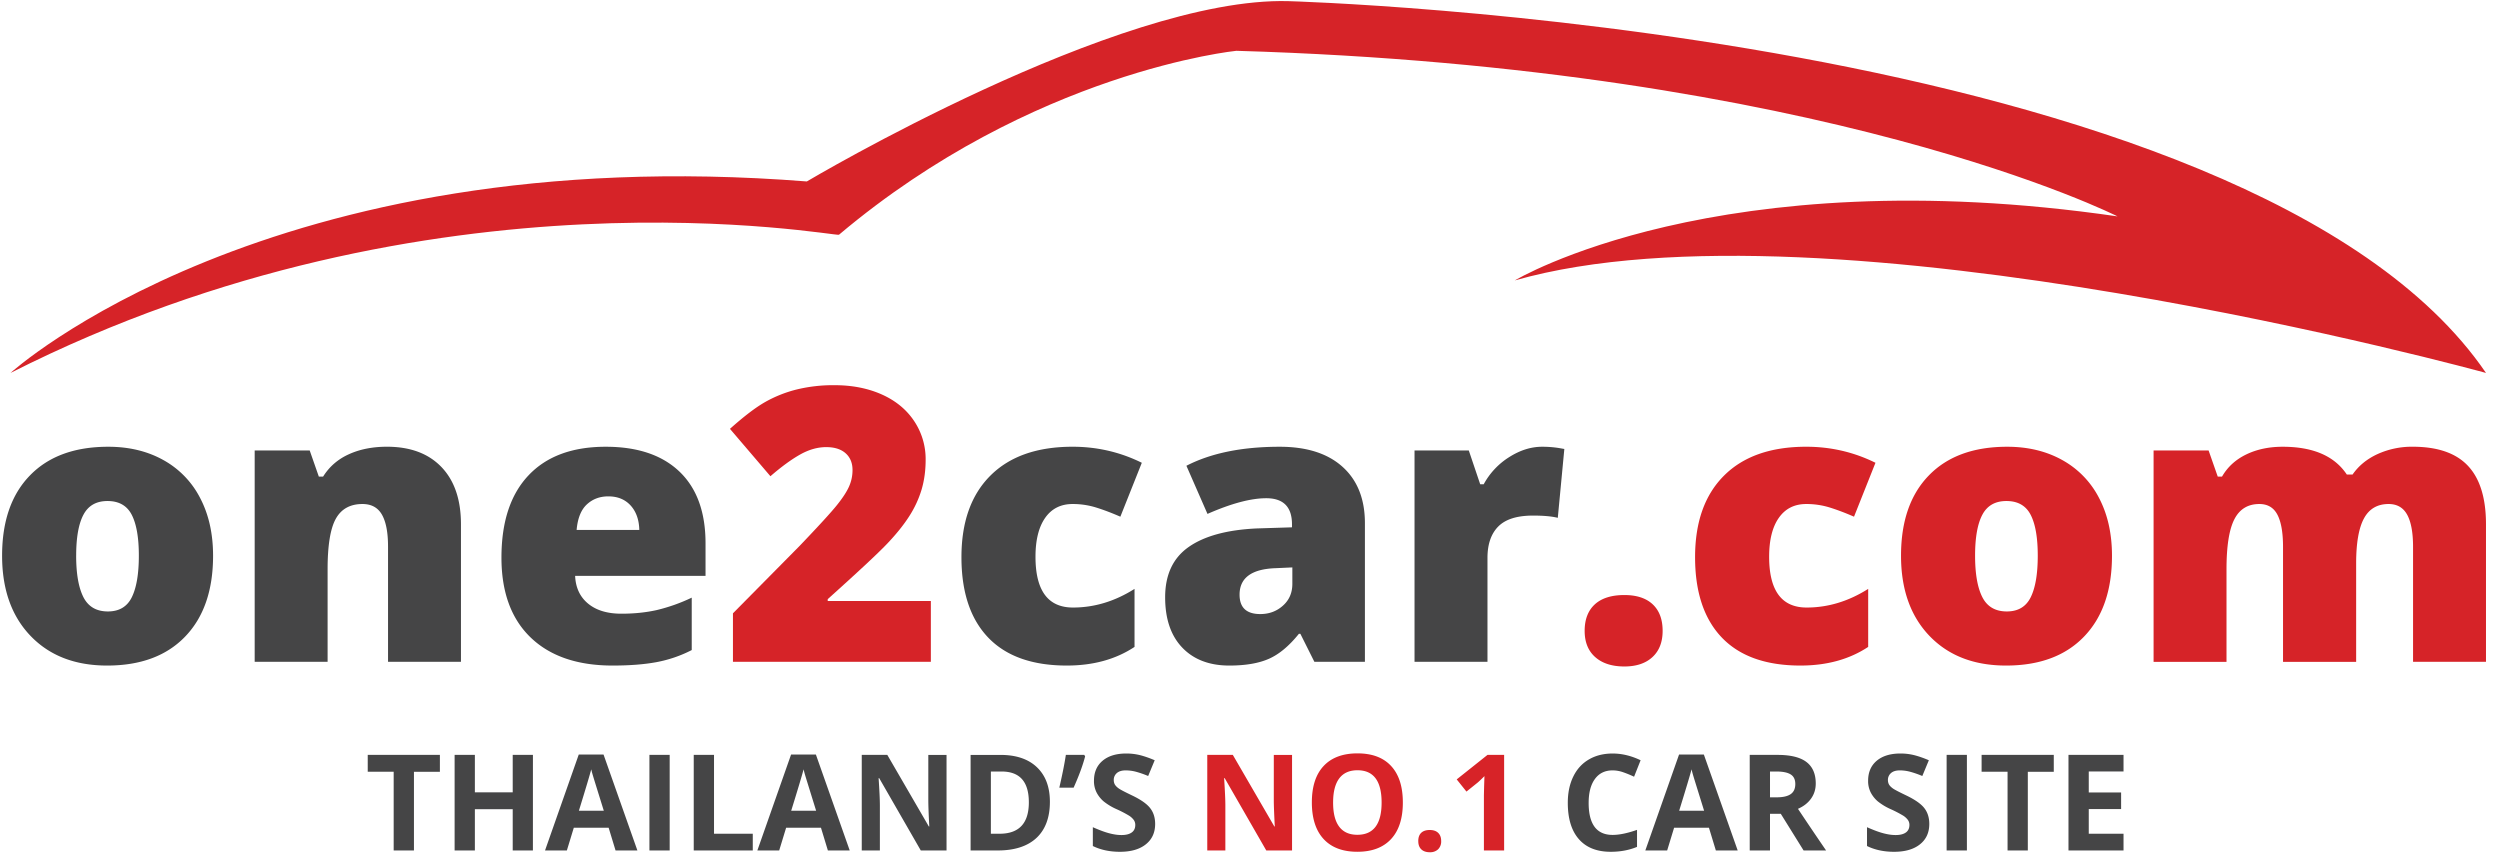 <svg xmlns="http://www.w3.org/2000/svg" width="117" height="40" viewBox="0 0 117 40">
    <g fill="none" fill-rule="nonzero">
        <path fill="#D62328" d="M.491 17.455S12.547 6.502 37.76 8.492c0 0 14.56-8.658 22.535-8.438 0 0 45.01 1.235 56.05 17.4 0 0-30.833-8.501-45.452-4.33 0 0 9.499-5.724 28.208-2.997 0 0-13.661-6.941-41.24-7.749 0 0-9.51.95-18.597 8.608-.127.112-18.952-3.565-38.773 6.469z"/>
        <path fill="#454546" d="M9.972 26.006c0 1.618-.435 2.88-1.305 3.784-.87.905-2.088 1.358-3.654 1.358-1.501 0-2.696-.463-3.583-1.388-.888-.926-1.332-2.177-1.332-3.754 0-1.612.435-2.865 1.306-3.758.87-.894 2.09-1.34 3.662-1.34.971 0 1.83.206 2.575.62a4.232 4.232 0 0 1 1.724 1.776c.405.771.607 1.672.607 2.702zm-6.408 0c0 .85.114 1.497.34 1.942.228.445.609.668 1.144.668.53 0 .904-.223 1.122-.668.218-.445.328-1.092.328-1.942 0-.844-.111-1.481-.332-1.912-.221-.43-.6-.646-1.135-.646-.524 0-.9.214-1.126.642-.227.427-.34 1.066-.34 1.916zM18.16 30.973v-5.395c0-.657-.094-1.154-.283-1.488-.19-.335-.494-.502-.913-.502-.576 0-.992.23-1.248.69-.256.459-.384 1.248-.384 2.365v4.33h-3.413v-9.891h2.575l.427 1.222h.201c.291-.465.694-.815 1.21-1.047.514-.233 1.107-.35 1.776-.35 1.094 0 1.945.318 2.553.952.608.634.912 1.528.912 2.68v6.434H18.16zM28.671 31.148c-1.647 0-2.926-.438-3.837-1.314-.91-.876-1.366-2.123-1.366-3.74 0-1.671.422-2.953 1.266-3.846.844-.894 2.048-1.34 3.614-1.34 1.49 0 2.64.388 3.453 1.165.812.777 1.218 1.896 1.218 3.356v1.52h-6.103c.024.553.226.986.607 1.3.381.315.9.472 1.559.472.599 0 1.15-.057 1.654-.17a8.206 8.206 0 0 0 1.637-.581v2.453a6.014 6.014 0 0 1-1.659.567c-.57.105-1.252.158-2.043.158zm-.2-7.918c-.402 0-.738.126-1.01.38-.27.253-.428.65-.475 1.191h2.933c-.011-.477-.147-.858-.405-1.143-.26-.285-.607-.428-1.044-.428z"/>
        <path fill="#D62328" d="M43.564 30.973h-9.262v-2.27l3.116-3.151c.89-.931 1.473-1.567 1.746-1.908.274-.34.464-.632.572-.877.108-.244.162-.5.162-.768 0-.332-.108-.594-.323-.786-.216-.192-.518-.288-.908-.288-.402 0-.808.115-1.218.345-.41.23-.875.569-1.393 1.017l-1.894-2.217c.658-.588 1.21-1.009 1.659-1.262a5.923 5.923 0 0 1 1.462-.58 7.224 7.224 0 0 1 1.777-.201c.826 0 1.564.146 2.213.436.648.291 1.152.706 1.51 1.244a3.2 3.2 0 0 1 .537 1.812c0 .5-.063.963-.188 1.388a4.907 4.907 0 0 1-.58 1.253c-.262.41-.61.842-1.043 1.296-.434.454-1.358 1.315-2.772 2.584v.087h4.827v2.846z"/>
        <path fill="#454546" d="M49.928 31.148c-1.618 0-2.844-.437-3.68-1.31-.835-.873-1.252-2.127-1.252-3.762 0-1.642.45-2.913 1.353-3.815.902-.902 2.185-1.354 3.85-1.354 1.146 0 2.226.25 3.238.751l-1.004 2.523c-.413-.18-.794-.324-1.143-.432a3.683 3.683 0 0 0-1.091-.161c-.553 0-.981.215-1.284.646-.302.43-.454 1.039-.454 1.824 0 1.583.585 2.375 1.755 2.375 1 0 1.961-.291 2.88-.873v2.715c-.878.582-1.934.873-3.168.873zM61.513 30.973l-.655-1.31h-.07c-.46.571-.928.96-1.406 1.17-.477.21-1.094.315-1.85.315-.931 0-1.665-.28-2.2-.838-.536-.559-.803-1.345-.803-2.357 0-1.054.366-1.838 1.1-2.353.733-.515 1.795-.804 3.186-.869l1.65-.052v-.14c0-.814-.402-1.222-1.205-1.222-.722 0-1.638.245-2.75.734l-.986-2.253c1.152-.594 2.607-.89 4.365-.89 1.268 0 2.25.314 2.946.943.695.628 1.043 1.507 1.043 2.636v6.486h-2.365zm-2.532-2.235c.413 0 .767-.13 1.06-.393.294-.261.441-.602.441-1.02v-.77l-.785.036c-1.124.04-1.685.454-1.685 1.24 0 .605.323.907.969.907zM72.172 20.908c.297 0 .579.023.847.07l.192.034-.306 3.222c-.28-.07-.666-.105-1.161-.105-.745 0-1.286.17-1.624.51-.338.341-.506.832-.506 1.472v4.862H66.2v-9.89h2.54l.533 1.58h.165a3.418 3.418 0 0 1 1.192-1.27c.51-.324 1.023-.485 1.54-.485z"/>
        <path fill="#D62328" d="M74.162 29.524c0-.535.159-.949.476-1.24.317-.29.778-.436 1.383-.436.577 0 1.019.146 1.327.436.309.291.463.705.463 1.24 0 .524-.158.933-.476 1.227-.317.293-.755.44-1.314.44-.576 0-1.03-.145-1.361-.436-.332-.291-.498-.701-.498-1.23zM84.262 31.148c-1.618 0-2.844-.437-3.68-1.31-.834-.873-1.252-2.127-1.252-3.762 0-1.642.451-2.913 1.353-3.815.902-.902 2.186-1.354 3.85-1.354 1.147 0 2.226.25 3.239.751l-1.004 2.523c-.413-.18-.794-.324-1.143-.432a3.684 3.684 0 0 0-1.092-.161c-.553 0-.98.215-1.283.646-.303.43-.454 1.039-.454 1.824 0 1.583.585 2.375 1.755 2.375 1 0 1.96-.291 2.88-.873v2.715c-.879.582-1.935.873-3.169.873zM98.841 26.006c0 1.618-.435 2.88-1.305 3.784-.87.905-2.088 1.358-3.653 1.358-1.502 0-2.696-.463-3.584-1.388-.887-.926-1.331-2.177-1.331-3.754 0-1.612.435-2.865 1.305-3.758.87-.894 2.09-1.34 3.662-1.34.972 0 1.83.206 2.575.62a4.233 4.233 0 0 1 1.725 1.776c.404.771.606 1.672.606 2.702zm-6.407 0c0 .85.113 1.497.34 1.942.227.445.608.668 1.144.668.529 0 .903-.223 1.121-.668.219-.445.328-1.092.328-1.942 0-.844-.11-1.481-.332-1.912-.221-.43-.6-.646-1.135-.646-.524 0-.9.214-1.126.642-.227.427-.34 1.066-.34 1.916zM112.931 30.973v-5.377c0-.67-.092-1.172-.275-1.506-.183-.335-.473-.502-.869-.502-.523 0-.908.224-1.152.672-.244.448-.367 1.15-.367 2.104v4.61h-3.422v-5.378c0-.67-.087-1.171-.262-1.506-.174-.335-.457-.502-.846-.502-.536 0-.926.239-1.17.716-.245.477-.367 1.257-.367 2.34v4.33h-3.413v-9.892h2.575l.428 1.223h.2c.262-.454.642-.8 1.14-1.04.497-.238 1.063-.357 1.697-.357 1.426 0 2.427.433 3.003 1.3h.27c.28-.407.669-.726 1.166-.956a3.877 3.877 0 0 1 1.646-.345c1.17 0 2.034.3 2.593.9.559.6.838 1.51.838 2.732v6.434h-3.413z"/>
        <g>
            <path fill="#454546" d="M19.373 39.802h-.949v-3.684H17.21v-.789h3.377v.79h-1.214v3.683zM24.94 39.802h-.945v-1.93h-1.771v1.93h-.948v-4.473h.948v1.753h1.771v-1.753h.946zM28.808 39.802l-.324-1.065h-1.63l-.325 1.065h-1.022l1.579-4.491h1.159l1.585 4.491h-1.022zm-.55-1.86c-.3-.965-.47-1.51-.507-1.637a4.657 4.657 0 0 1-.081-.3c-.067.261-.26.907-.578 1.937h1.165zM30.393 39.802v-4.473h.948v4.473h-.948zM32.467 39.802v-4.473h.949v3.69h1.814v.783h-2.763zM38.745 39.802l-.324-1.065h-1.63l-.325 1.065h-1.022l1.579-4.491h1.16l1.584 4.491h-1.022zm-.55-1.86c-.3-.965-.469-1.51-.507-1.637a4.657 4.657 0 0 1-.08-.3c-.068.261-.26.907-.58 1.937h1.167zM44.298 39.802h-1.205l-1.946-3.384h-.028c.04.598.059 1.024.059 1.28v2.104h-.848v-4.473h1.196l1.943 3.35h.022c-.031-.581-.046-.992-.046-1.233V35.33h.853v4.473zM49.135 37.523c0 .736-.21 1.3-.628 1.692-.42.391-1.025.587-1.816.587h-1.267V35.33h1.404c.73 0 1.298.193 1.701.578.404.386.606.924.606 1.616zm-.985.024c0-.96-.424-1.44-1.273-1.44h-.504v2.912h.406c.914 0 1.371-.49 1.371-1.472zM50.742 35.329l.042.067c-.102.402-.281.89-.538 1.466h-.67c.14-.604.243-1.115.306-1.533h.86zM54.061 38.56c0 .404-.145.722-.436.954-.29.233-.695.35-1.213.35-.477 0-.9-.09-1.267-.27v-.881c.302.134.558.23.767.284.209.056.4.083.574.083.208 0 .367-.04.478-.12.112-.079.167-.197.167-.354a.393.393 0 0 0-.073-.234.818.818 0 0 0-.216-.198 5.527 5.527 0 0 0-.58-.302 2.743 2.743 0 0 1-.615-.37 1.393 1.393 0 0 1-.327-.414 1.178 1.178 0 0 1-.122-.55c0-.396.134-.707.402-.934.268-.226.639-.34 1.112-.34.233 0 .454.029.666.083.21.056.431.133.662.233l-.306.737a4.472 4.472 0 0 0-.592-.205 1.908 1.908 0 0 0-.46-.058c-.18 0-.318.042-.414.126a.414.414 0 0 0-.144.327c0 .084.02.157.058.22.04.061.1.121.186.18.084.058.285.162.6.313.419.2.705.4.86.601.156.2.233.447.233.739z"/>
            <path fill="#D72328" d="M60.468 39.802h-1.206l-1.946-3.384h-.027c.039.598.058 1.024.058 1.28v2.104H56.5v-4.473h1.196l1.943 3.35h.021c-.03-.581-.046-.992-.046-1.233V35.33h.854v4.473zM65.653 37.56c0 .74-.183 1.309-.55 1.707-.368.397-.894.596-1.579.596-.685 0-1.212-.199-1.579-.596-.367-.398-.55-.97-.55-1.714s.184-1.313.552-1.705c.368-.393.896-.59 1.583-.59.688 0 1.213.198 1.577.594.365.396.546.965.546 1.707zm-3.264 0c0 .5.095.876.285 1.128.19.253.473.38.85.38.757 0 1.135-.503 1.135-1.509 0-1.007-.376-1.511-1.129-1.511-.377 0-.662.127-.853.38-.192.255-.288.632-.288 1.131zM66.375 39.365c0-.172.046-.301.138-.389.092-.088.225-.132.4-.132.17 0 .301.045.394.135.093.09.14.218.14.385a.511.511 0 0 1-.142.381.533.533 0 0 1-.391.14c-.172 0-.304-.046-.398-.137-.094-.09-.14-.218-.14-.383zM70.393 39.802h-.946v-2.588l.01-.426.015-.465c-.157.157-.266.26-.328.31l-.514.413-.456-.57 1.441-1.147h.778v4.473z"/>
            <path fill="#454546" d="M75.471 36.054c-.357 0-.633.134-.829.403-.196.268-.293.642-.293 1.12 0 .998.374 1.497 1.122 1.497.314 0 .695-.079 1.142-.236v.796c-.368.153-.778.23-1.23.23-.65 0-1.149-.198-1.493-.593-.345-.394-.517-.96-.517-1.7 0-.464.084-.872.254-1.222.169-.35.412-.618.73-.804.317-.187.688-.28 1.115-.28.434 0 .87.105 1.309.315l-.306.771a5.034 5.034 0 0 0-.505-.208 1.502 1.502 0 0 0-.499-.089zM80.302 39.802l-.324-1.065h-1.63l-.325 1.065h-1.022l1.579-4.491h1.16l1.584 4.491h-1.022zm-.55-1.86c-.3-.965-.47-1.51-.507-1.637a4.657 4.657 0 0 1-.08-.3c-.068.261-.261.907-.58 1.937h1.167zM82.836 38.086v1.716h-.949v-4.473h1.303c.608 0 1.058.11 1.35.332.291.221.437.557.437 1.008 0 .263-.072.497-.217.702-.145.205-.35.366-.615.482a185.398 185.398 0 0 0 1.316 1.949h-1.053l-1.067-1.716h-.505zm0-.771h.306c.3 0 .52-.05.663-.15.143-.1.215-.257.215-.471 0-.213-.073-.363-.22-.453-.145-.09-.37-.135-.677-.135h-.287v1.209zM90.291 38.56c0 .404-.145.722-.436.954-.29.233-.695.35-1.213.35-.477 0-.9-.09-1.266-.27v-.881c.302.134.557.23.766.284.21.056.4.083.574.083.208 0 .368-.04.479-.12.11-.079.166-.197.166-.354a.393.393 0 0 0-.073-.234.82.82 0 0 0-.216-.198 5.527 5.527 0 0 0-.58-.302 2.743 2.743 0 0 1-.614-.37 1.39 1.39 0 0 1-.328-.414 1.178 1.178 0 0 1-.122-.55c0-.396.134-.707.402-.934.268-.226.64-.34 1.112-.34.233 0 .455.029.666.083.21.056.432.133.662.233l-.306.737a4.471 4.471 0 0 0-.592-.205 1.907 1.907 0 0 0-.46-.058c-.18 0-.318.042-.413.126a.414.414 0 0 0-.144.327c0 .084.02.157.058.22.039.061.1.121.185.18.085.058.285.162.601.313.418.2.705.4.86.601.155.2.232.447.232.739zM91.102 39.802v-4.473h.949v4.473h-.949zM94.902 39.802h-.948v-3.684h-1.215v-.789h3.378v.79h-1.215v3.683zM99.381 39.802h-2.576v-4.473h2.576v.777h-1.627v.982h1.514v.777h-1.514v1.154h1.627z"/>
        </g>
    </g>
</svg>
